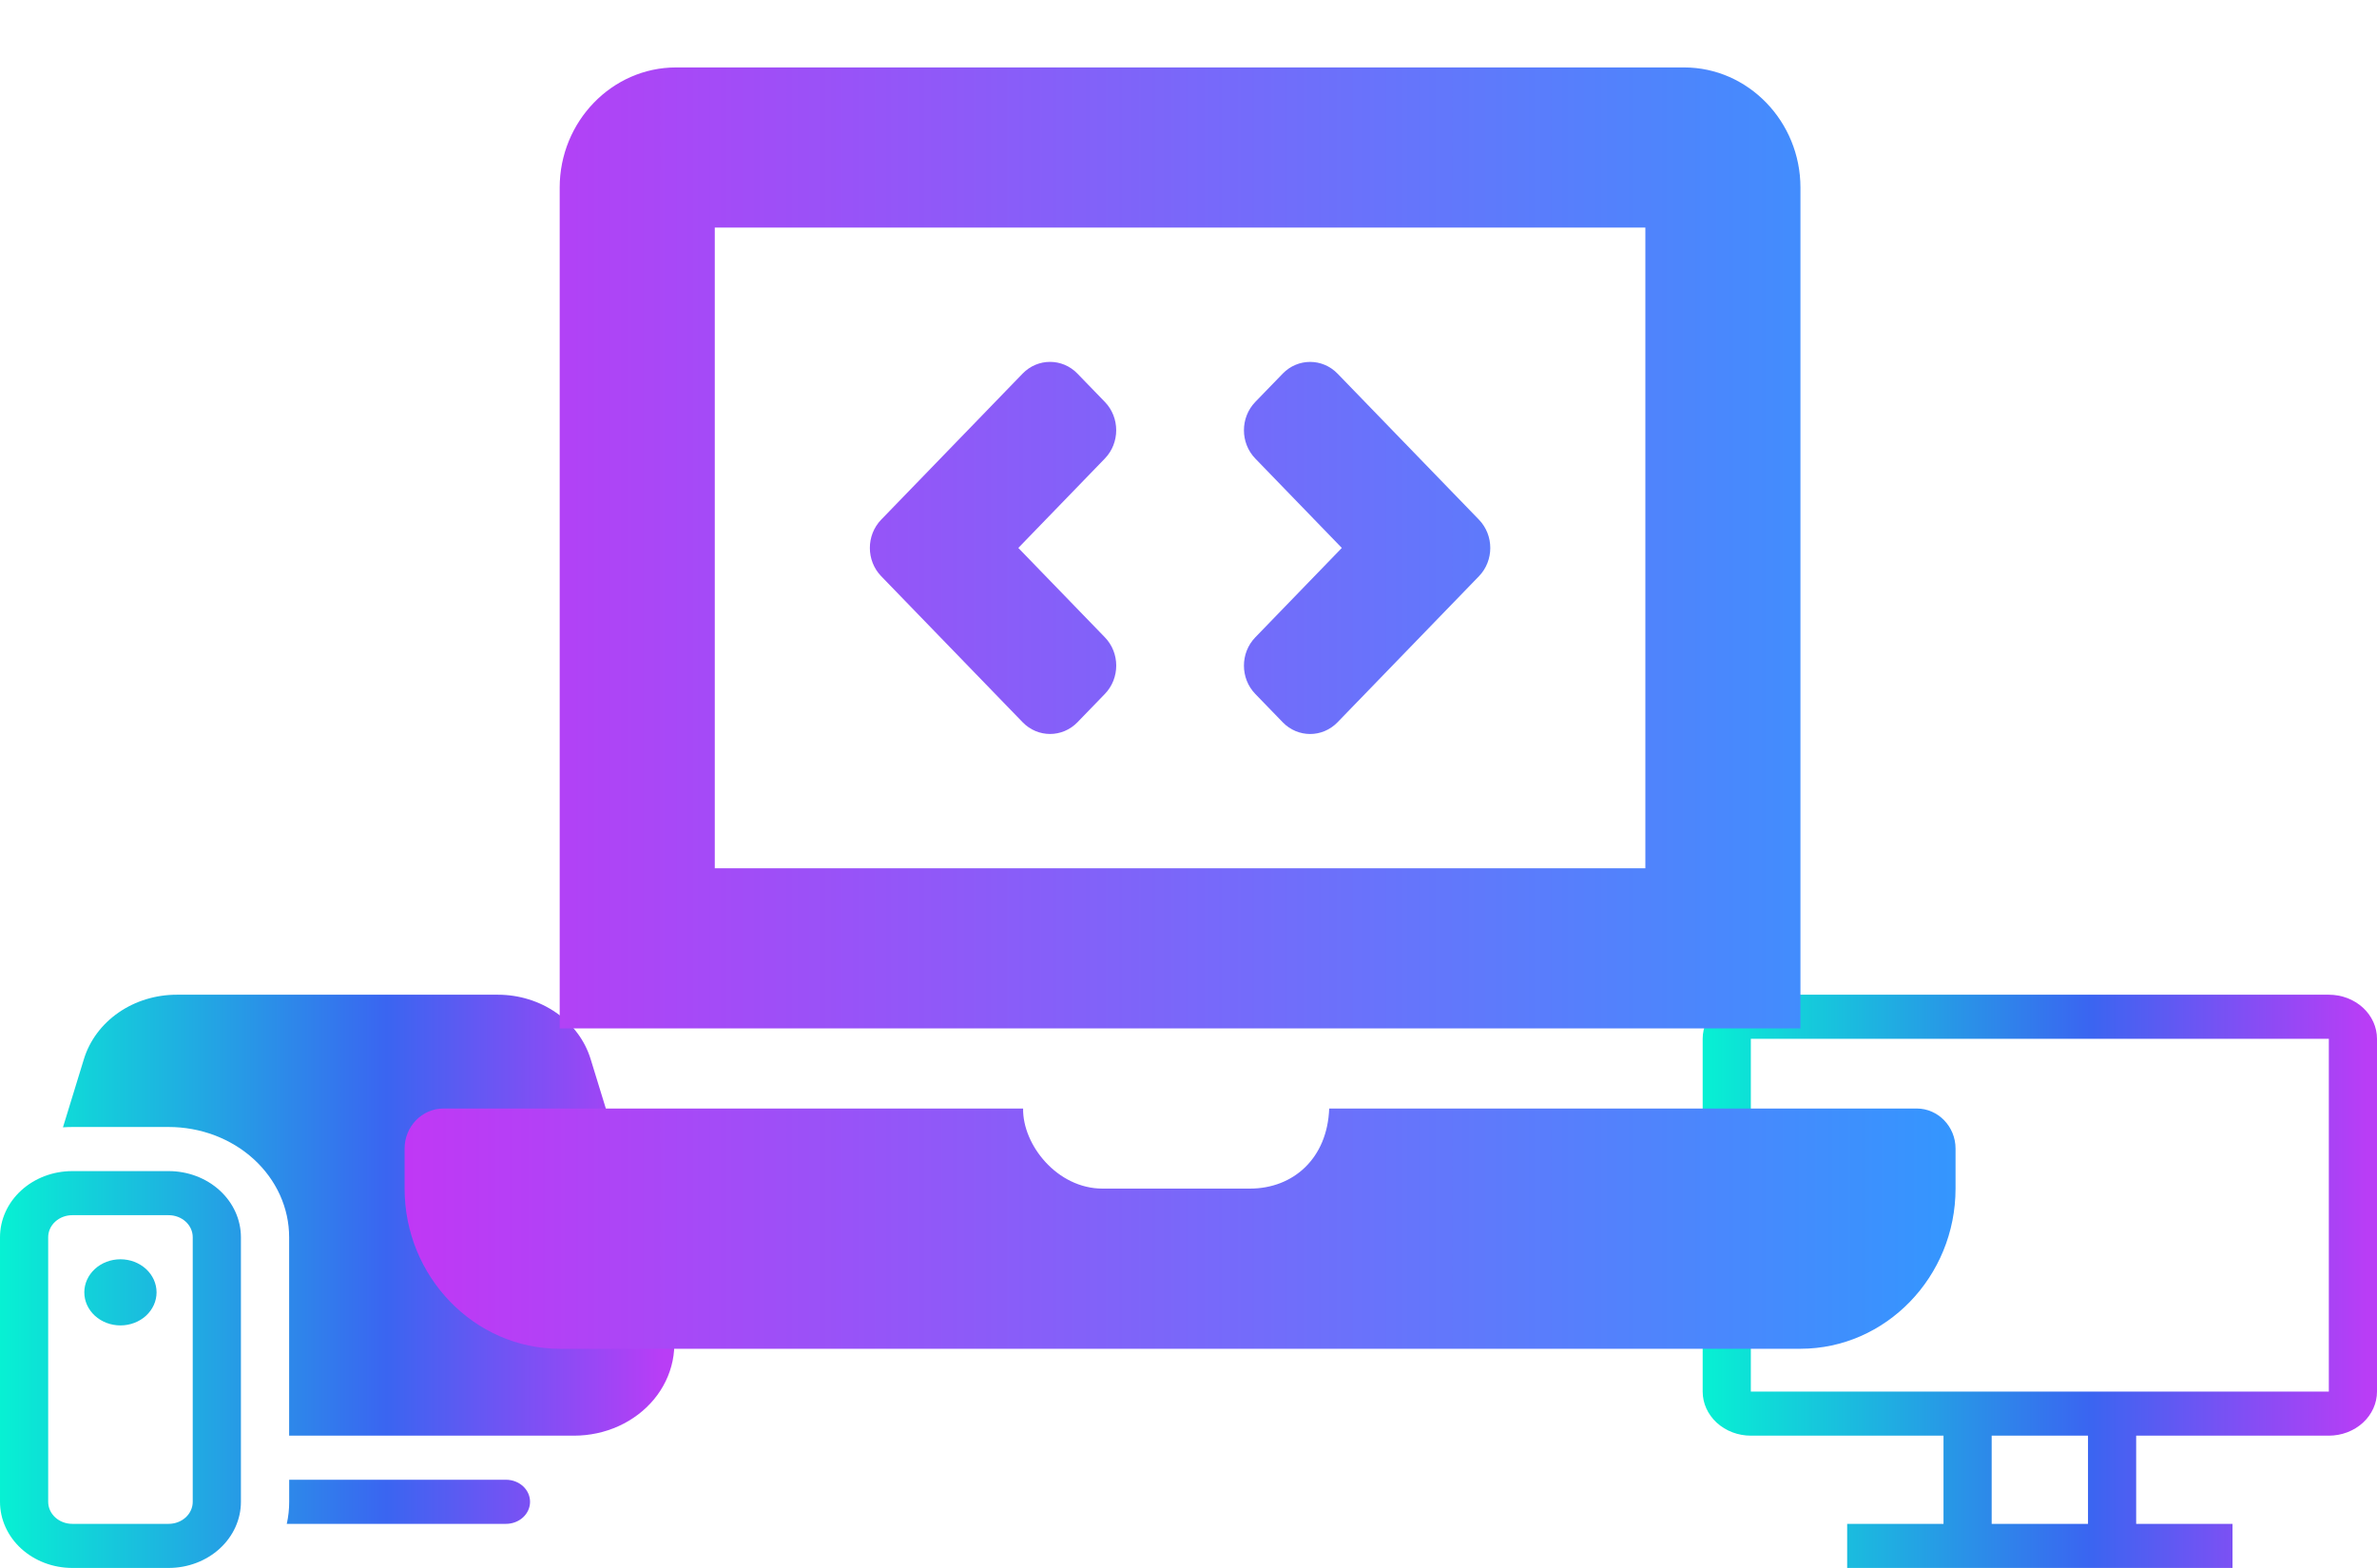 <svg width="141" height="93" viewBox="0 0 141 93" fill="none" xmlns="http://www.w3.org/2000/svg">
<path d="M138.143 59H103.857C103.099 59 102.373 59.276 101.837 59.766C101.301 60.257 101 60.922 101 61.615V82.538C101 83.232 101.301 83.897 101.837 84.388C102.373 84.878 103.099 85.154 103.857 85.154H115.286V90.385H109.571V93H132.429V90.385H126.714V85.154H138.143C138.901 85.154 139.627 84.878 140.163 84.388C140.699 83.897 141 83.232 141 82.538V61.615C141 60.922 140.699 60.257 140.163 59.766C139.627 59.276 138.901 59 138.143 59ZM123.857 90.385H118.143V85.154H123.857V90.385ZM138.143 82.538H103.857V61.615H138.143V82.538Z" fill="url(#paint0_linear_530_16854)"/>
<path d="M10.482 59C9.235 59 8.023 59.372 7.029 60.061C6.035 60.75 5.315 61.718 4.978 62.816L3.735 66.865C3.915 66.854 4.104 66.846 4.286 66.846H10.002C10.94 66.846 11.87 67.014 12.737 67.342C13.605 67.671 14.393 68.152 15.057 68.759C15.721 69.367 16.248 70.088 16.607 70.881C16.966 71.675 17.151 72.525 17.151 73.385V85.154H34.054C34.972 85.154 35.878 84.96 36.7 84.586C37.522 84.212 38.239 83.669 38.793 83C39.348 82.33 39.725 81.552 39.896 80.726C40.067 79.901 40.027 79.05 39.778 78.241L35.035 62.816C34.698 61.719 33.979 60.752 32.987 60.064C31.995 59.375 30.784 59.001 29.539 59H10.482ZM17.011 90.385C17.107 89.954 17.155 89.516 17.154 89.077V87.769H30.014C30.393 87.769 30.756 87.907 31.024 88.152C31.292 88.397 31.442 88.73 31.442 89.077C31.442 89.424 31.292 89.756 31.024 90.002C30.756 90.247 30.393 90.385 30.014 90.385H17.011ZM7.144 78.615C7.712 78.615 8.258 78.409 8.66 78.041C9.061 77.673 9.287 77.174 9.287 76.654C9.287 76.134 9.061 75.635 8.66 75.267C8.258 74.899 7.712 74.692 7.144 74.692C6.576 74.692 6.031 74.899 5.629 75.267C5.227 75.635 5.001 76.134 5.001 76.654C5.001 77.174 5.227 77.673 5.629 78.041C6.031 78.409 6.576 78.615 7.144 78.615ZM0 73.385C0 72.344 0.452 71.346 1.255 70.611C2.059 69.875 3.15 69.462 4.286 69.462H10.005C11.141 69.462 12.232 69.875 13.036 70.611C13.839 71.346 14.291 72.344 14.291 73.385V89.077C14.291 90.117 13.839 91.115 13.036 91.851C12.232 92.587 11.141 93 10.005 93H4.289C3.726 93 3.168 92.899 2.648 92.702C2.128 92.505 1.655 92.216 1.256 91.852C0.858 91.488 0.542 91.055 0.327 90.579C0.111 90.103 -1.25143e-07 89.592 0 89.077V73.385ZM4.286 72.077C3.907 72.077 3.544 72.215 3.276 72.46C3.008 72.705 2.858 73.038 2.858 73.385V89.077C2.858 89.424 3.008 89.756 3.276 90.002C3.544 90.247 3.907 90.385 4.286 90.385H10.005C10.383 90.385 10.747 90.247 11.015 90.002C11.283 89.756 11.433 89.424 11.433 89.077V73.385C11.433 73.038 11.283 72.705 11.015 72.46C10.747 72.215 10.383 72.077 10.005 72.077H4.289H4.286Z" fill="url(#paint1_linear_530_16854)"/>
<g filter="url(#filter0_d_530_16854)">
<path d="M60.661 38.839C61.559 39.766 63.015 39.766 63.914 38.839L65.539 37.16C66.438 36.232 66.438 34.728 65.539 33.801L60.405 28.5L65.538 23.198C66.436 22.27 66.436 20.766 65.538 19.839L63.912 18.16C63.014 17.232 61.558 17.232 60.659 18.16L52.273 26.82C51.374 27.747 51.374 29.251 52.273 30.179L60.661 38.839ZM74.462 37.161L76.088 38.84C76.986 39.768 78.442 39.768 79.341 38.84L87.727 30.18C88.626 29.253 88.626 27.749 87.727 26.821L79.341 18.161C78.442 17.234 76.986 17.234 76.088 18.161L74.462 19.84C73.564 20.768 73.564 22.272 74.462 23.199L79.595 28.5L74.462 33.802C73.564 34.73 73.564 36.234 74.462 37.161ZM113.7 61.75H78.846C78.74 64.691 76.732 66.5 74.14 66.5H65.4C62.713 66.5 60.653 63.907 60.689 61.75H26.3C25.035 61.75 24 62.819 24 64.125V66.5C24 71.725 28.14 76 33.2 76H106.8C111.86 76 116 71.725 116 66.5V64.125C116 62.819 114.965 61.75 113.7 61.75ZM106.8 7.125C106.8 3.206 103.695 0 99.9 0H40.1C36.305 0 33.2 3.206 33.2 7.125V57H106.8V7.125ZM97.6 47.5H42.4V9.5H97.6V47.5Z" fill="url(#paint2_linear_530_16854)"/>
</g>
<defs>
<filter id="filter0_d_530_16854" x="20" y="0" width="100" height="84" filterUnits="userSpaceOnUse" color-interpolation-filters="sRGB">
<feFlood flood-opacity="0" result="BackgroundImageFix"/>
<feColorMatrix in="SourceAlpha" type="matrix" values="0 0 0 0 0 0 0 0 0 0 0 0 0 0 0 0 0 0 127 0" result="hardAlpha"/>
<feOffset dy="4"/>
<feGaussianBlur stdDeviation="2"/>
<feComposite in2="hardAlpha" operator="out"/>
<feColorMatrix type="matrix" values="0 0 0 0 0.275 0 0 0 0 0.043 0 0 0 0 0.851 0 0 0 1 0"/>
<feBlend mode="normal" in2="BackgroundImageFix" result="effect1_dropShadow_530_16854"/>
<feBlend mode="normal" in="SourceGraphic" in2="effect1_dropShadow_530_16854" result="shape"/>
</filter>
<linearGradient id="paint0_linear_530_16854" x1="101" y1="76.01" x2="141" y2="76.01" gradientUnits="userSpaceOnUse">
<stop stop-color="#07F1D3"/>
<stop offset="0.573" stop-color="#3A65F1"/>
<stop offset="0.984" stop-color="#B93DF6"/>
</linearGradient>
<linearGradient id="paint1_linear_530_16854" x1="0" y1="76.01" x2="40" y2="76.01" gradientUnits="userSpaceOnUse">
<stop stop-color="#07F1D3"/>
<stop offset="0.573" stop-color="#3A65F1"/>
<stop offset="0.984" stop-color="#B93DF6"/>
</linearGradient>
<linearGradient id="paint2_linear_530_16854" x1="24" y1="38" x2="116" y2="38" gradientUnits="userSpaceOnUse">
<stop stop-color="#C038F5"/>
<stop offset="1" stop-color="#3496FE"/>
</linearGradient>
</defs>
</svg>
